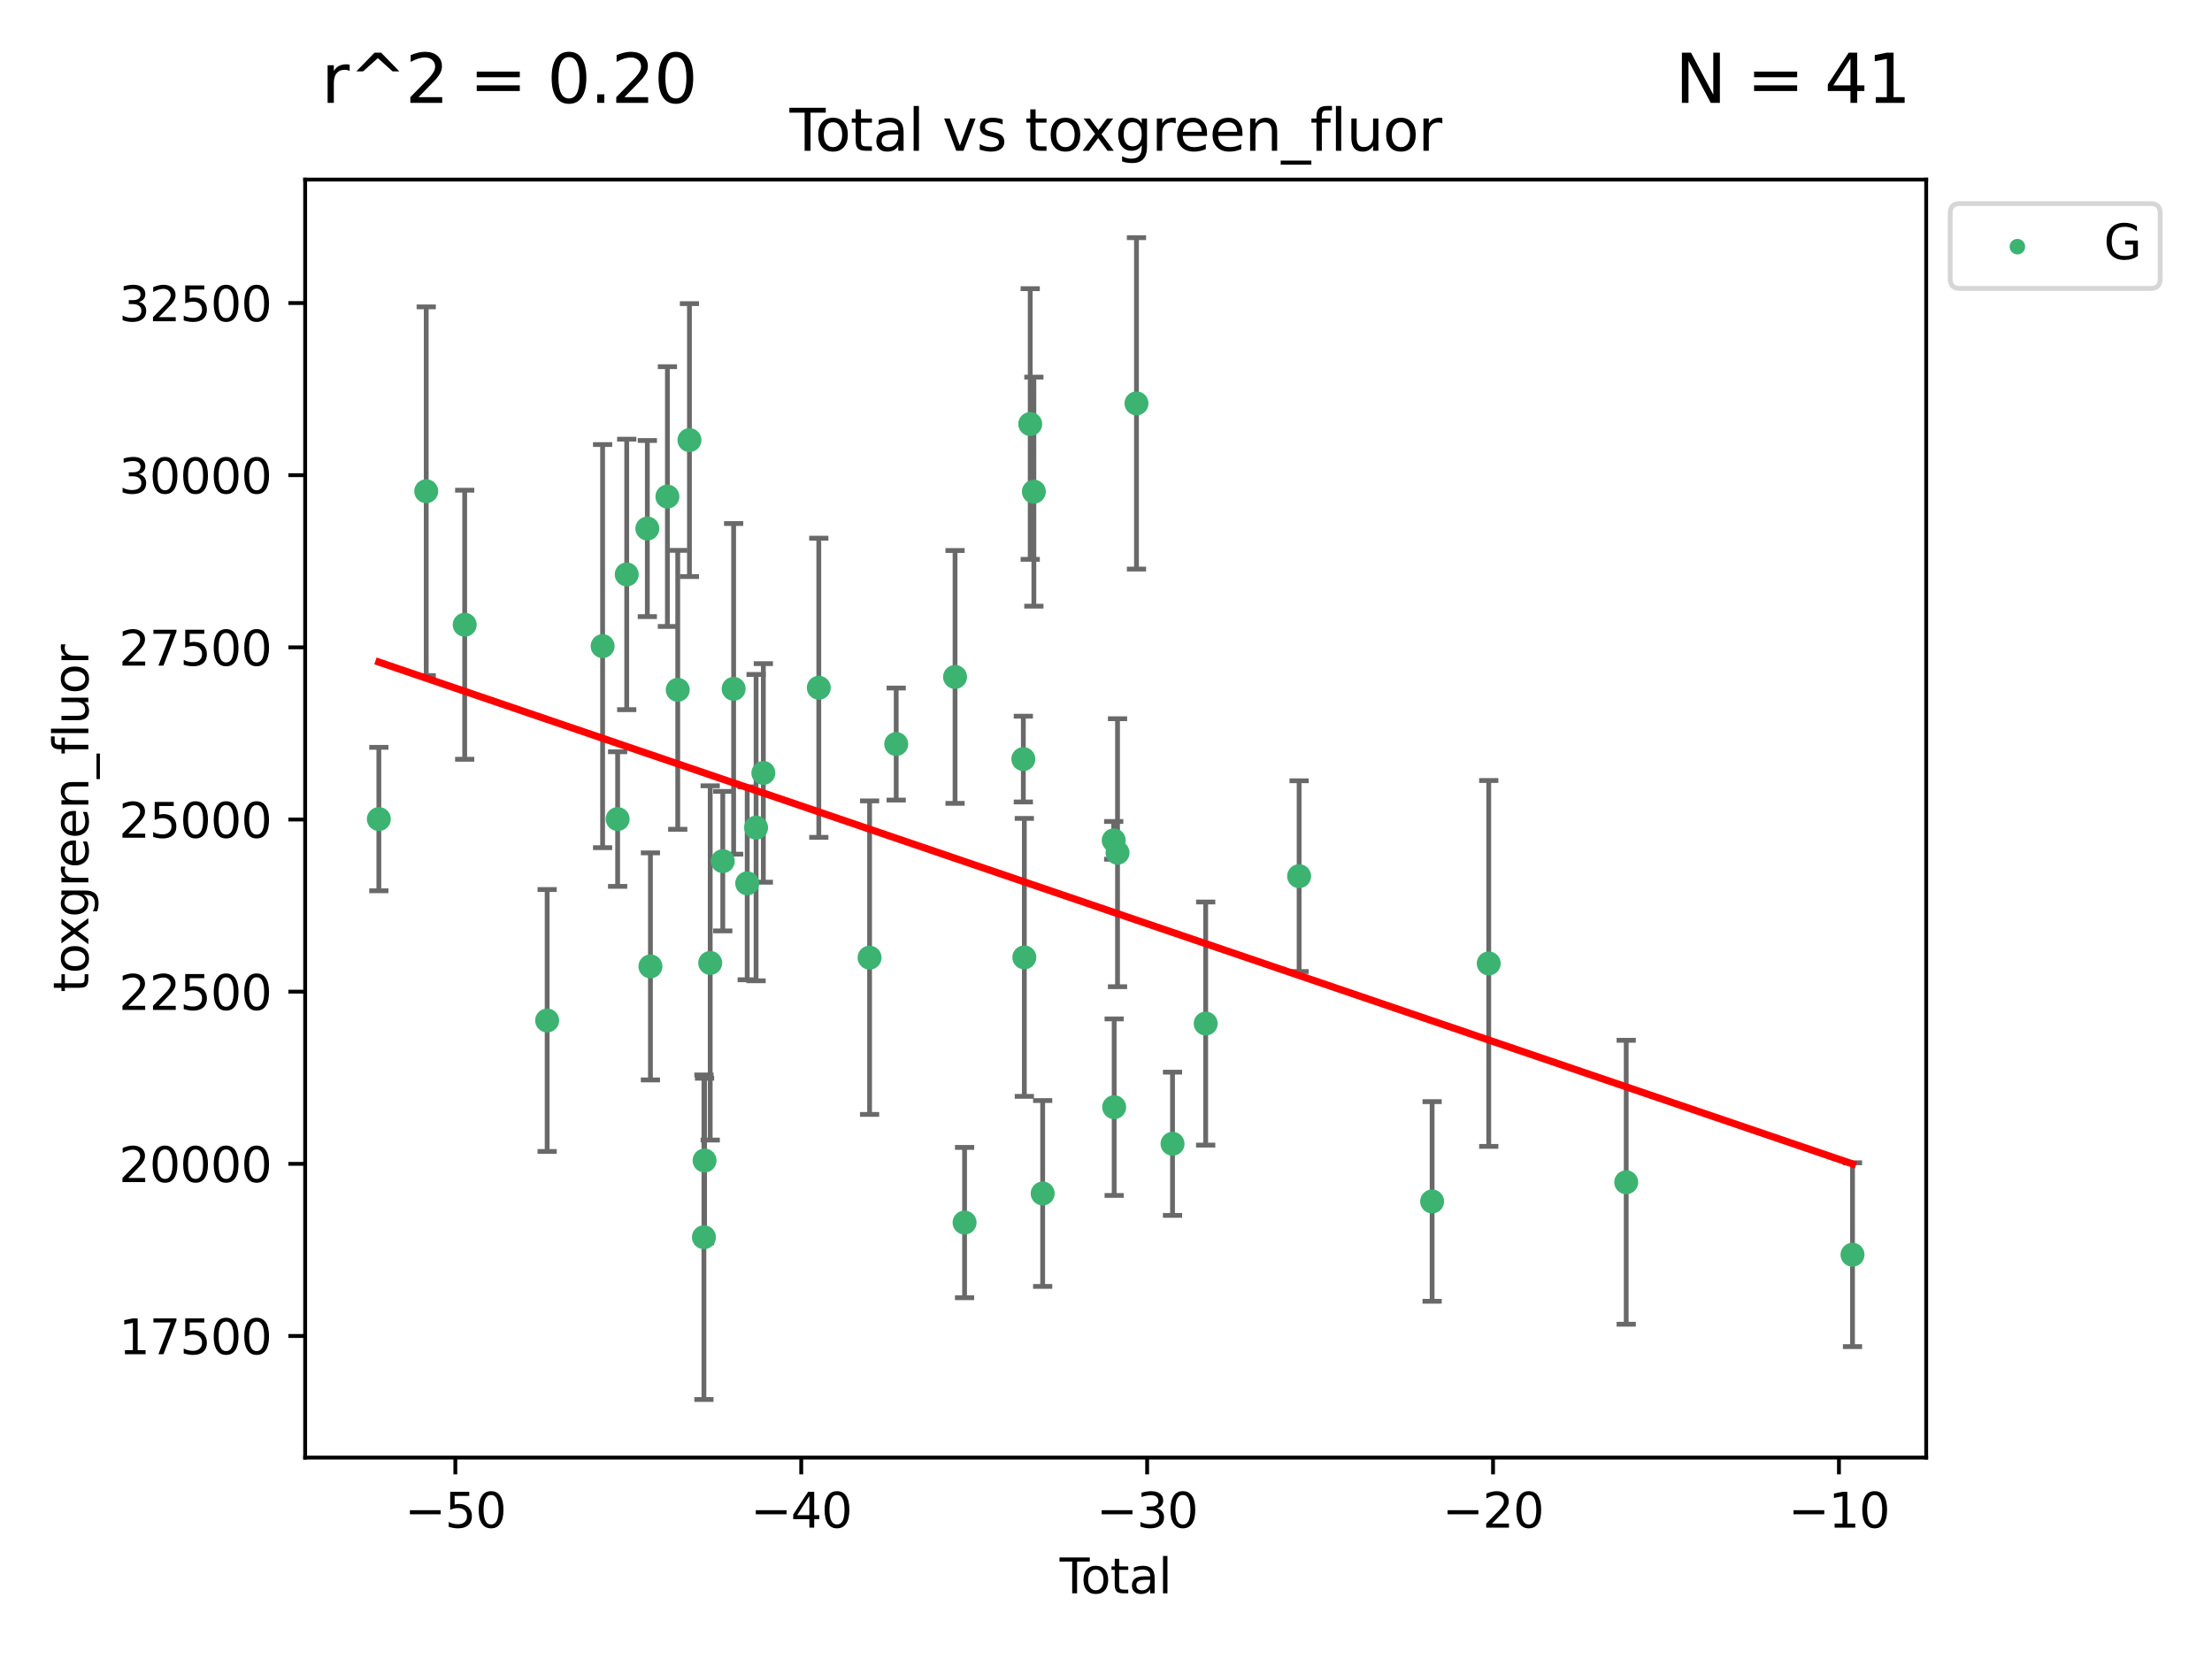 <?xml version="1.0" encoding="utf-8" standalone="no"?>
<!DOCTYPE svg PUBLIC "-//W3C//DTD SVG 1.1//EN"
  "http://www.w3.org/Graphics/SVG/1.1/DTD/svg11.dtd">
<svg xmlns:xlink="http://www.w3.org/1999/xlink" width="460.8pt" height="345.6pt" viewBox="0 0 460.8 345.6" xmlns="http://www.w3.org/2000/svg" version="1.1">
 <defs>
  <style type="text/css">*{stroke-linejoin: round; stroke-linecap: butt}</style>
 </defs>
 <g id="figure_1">
  <g id="patch_1">
   <path d="M 0 345.6 
L 460.8 345.6 
L 460.8 0 
L 0 0 
z
" style="fill: #ffffff"/>
  </g>
  <g id="axes_1">
   <g id="patch_2">
    <path d="M 63.571 303.64 
L 401.26 303.64 
L 401.26 37.411 
L 63.571 37.411 
z
" style="fill: #ffffff"/>
   </g>
   <g id="PathCollection_1">
    <defs>
     <path id="me4619c3453" d="M 0 1.118 
C 0.297 1.118 0.581 1 0.791 0.791 
C 1 0.581 1.118 0.297 1.118 0 
C 1.118 -0.297 1 -0.581 0.791 -0.791 
C 0.581 -1 0.297 -1.118 0 -1.118 
C -0.297 -1.118 -0.581 -1 -0.791 -0.791 
C -1 -0.581 -1.118 -0.297 -1.118 0 
C -1.118 0.297 -1 0.581 -0.791 0.791 
C -0.581 1 -0.297 1.118 0 1.118 
z
" style="stroke: #3cb371"/>
    </defs>
    <g clip-path="url(#pffa09bfe02)">
     <use xlink:href="#me4619c3453" x="78.921" y="170.626" style="fill: #3cb371; stroke: #3cb371"/>
     <use xlink:href="#me4619c3453" x="88.792" y="102.334" style="fill: #3cb371; stroke: #3cb371"/>
     <use xlink:href="#me4619c3453" x="96.805" y="130.144" style="fill: #3cb371; stroke: #3cb371"/>
     <use xlink:href="#me4619c3453" x="113.98" y="212.584" style="fill: #3cb371; stroke: #3cb371"/>
     <use xlink:href="#me4619c3453" x="125.533" y="134.598" style="fill: #3cb371; stroke: #3cb371"/>
     <use xlink:href="#me4619c3453" x="128.664" y="170.625" style="fill: #3cb371; stroke: #3cb371"/>
     <use xlink:href="#me4619c3453" x="130.556" y="119.662" style="fill: #3cb371; stroke: #3cb371"/>
     <use xlink:href="#me4619c3453" x="134.852" y="110.105" style="fill: #3cb371; stroke: #3cb371"/>
     <use xlink:href="#me4619c3453" x="135.497" y="201.315" style="fill: #3cb371; stroke: #3cb371"/>
     <use xlink:href="#me4619c3453" x="139.033" y="103.447" style="fill: #3cb371; stroke: #3cb371"/>
     <use xlink:href="#me4619c3453" x="141.185" y="143.705" style="fill: #3cb371; stroke: #3cb371"/>
     <use xlink:href="#me4619c3453" x="143.623" y="91.682" style="fill: #3cb371; stroke: #3cb371"/>
     <use xlink:href="#me4619c3453" x="146.642" y="257.735" style="fill: #3cb371; stroke: #3cb371"/>
     <use xlink:href="#me4619c3453" x="146.775" y="241.757" style="fill: #3cb371; stroke: #3cb371"/>
     <use xlink:href="#me4619c3453" x="147.95" y="200.596" style="fill: #3cb371; stroke: #3cb371"/>
     <use xlink:href="#me4619c3453" x="150.568" y="179.392" style="fill: #3cb371; stroke: #3cb371"/>
     <use xlink:href="#me4619c3453" x="152.831" y="143.497" style="fill: #3cb371; stroke: #3cb371"/>
     <use xlink:href="#me4619c3453" x="155.655" y="184.014" style="fill: #3cb371; stroke: #3cb371"/>
     <use xlink:href="#me4619c3453" x="157.504" y="172.409" style="fill: #3cb371; stroke: #3cb371"/>
     <use xlink:href="#me4619c3453" x="159.019" y="161.014" style="fill: #3cb371; stroke: #3cb371"/>
     <use xlink:href="#me4619c3453" x="170.572" y="143.273" style="fill: #3cb371; stroke: #3cb371"/>
     <use xlink:href="#me4619c3453" x="181.15" y="199.496" style="fill: #3cb371; stroke: #3cb371"/>
     <use xlink:href="#me4619c3453" x="186.695" y="154.999" style="fill: #3cb371; stroke: #3cb371"/>
     <use xlink:href="#me4619c3453" x="198.955" y="141.021" style="fill: #3cb371; stroke: #3cb371"/>
     <use xlink:href="#me4619c3453" x="200.939" y="254.685" style="fill: #3cb371; stroke: #3cb371"/>
     <use xlink:href="#me4619c3453" x="213.179" y="158.13" style="fill: #3cb371; stroke: #3cb371"/>
     <use xlink:href="#me4619c3453" x="213.387" y="199.44" style="fill: #3cb371; stroke: #3cb371"/>
     <use xlink:href="#me4619c3453" x="214.613" y="88.332" style="fill: #3cb371; stroke: #3cb371"/>
     <use xlink:href="#me4619c3453" x="215.374" y="102.423" style="fill: #3cb371; stroke: #3cb371"/>
     <use xlink:href="#me4619c3453" x="217.208" y="248.624" style="fill: #3cb371; stroke: #3cb371"/>
     <use xlink:href="#me4619c3453" x="232.007" y="175.061" style="fill: #3cb371; stroke: #3cb371"/>
     <use xlink:href="#me4619c3453" x="232.104" y="230.646" style="fill: #3cb371; stroke: #3cb371"/>
     <use xlink:href="#me4619c3453" x="232.802" y="177.637" style="fill: #3cb371; stroke: #3cb371"/>
     <use xlink:href="#me4619c3453" x="236.748" y="84.029" style="fill: #3cb371; stroke: #3cb371"/>
     <use xlink:href="#me4619c3453" x="244.258" y="238.268" style="fill: #3cb371; stroke: #3cb371"/>
     <use xlink:href="#me4619c3453" x="251.167" y="213.226" style="fill: #3cb371; stroke: #3cb371"/>
     <use xlink:href="#me4619c3453" x="270.63" y="182.521" style="fill: #3cb371; stroke: #3cb371"/>
     <use xlink:href="#me4619c3453" x="298.336" y="250.285" style="fill: #3cb371; stroke: #3cb371"/>
     <use xlink:href="#me4619c3453" x="310.132" y="200.704" style="fill: #3cb371; stroke: #3cb371"/>
     <use xlink:href="#me4619c3453" x="338.77" y="246.283" style="fill: #3cb371; stroke: #3cb371"/>
     <use xlink:href="#me4619c3453" x="385.911" y="261.378" style="fill: #3cb371; stroke: #3cb371"/>
    </g>
   </g>
   <g id="matplotlib.axis_1">
    <g id="xtick_1">
     <g id="line2d_1">
      <defs>
       <path id="m25f1fec25d" d="M 0 0 
L 0 3.5 
" style="stroke: #000000; stroke-width: 0.8"/>
      </defs>
      <g>
       <use xlink:href="#m25f1fec25d" x="94.856" y="303.64" style="stroke: #000000; stroke-width: 0.8"/>
      </g>
     </g>
     <g id="text_1">
      <!-- −50 -->
      <g transform="translate(84.304 318.238)scale(0.1 -0.1)">
       <defs>
        <path id="DejaVuSans-2212" d="M 678 2272 
L 4684 2272 
L 4684 1741 
L 678 1741 
L 678 2272 
z
" transform="scale(0.016)"/>
        <path id="DejaVuSans-35" d="M 691 4666 
L 3169 4666 
L 3169 4134 
L 1269 4134 
L 1269 2991 
Q 1406 3038 1543 3061 
Q 1681 3084 1819 3084 
Q 2600 3084 3056 2656 
Q 3513 2228 3513 1497 
Q 3513 744 3044 326 
Q 2575 -91 1722 -91 
Q 1428 -91 1123 -41 
Q 819 9 494 109 
L 494 744 
Q 775 591 1075 516 
Q 1375 441 1709 441 
Q 2250 441 2565 725 
Q 2881 1009 2881 1497 
Q 2881 1984 2565 2268 
Q 2250 2553 1709 2553 
Q 1456 2553 1204 2497 
Q 953 2441 691 2322 
L 691 4666 
z
" transform="scale(0.016)"/>
        <path id="DejaVuSans-30" d="M 2034 4250 
Q 1547 4250 1301 3770 
Q 1056 3291 1056 2328 
Q 1056 1369 1301 889 
Q 1547 409 2034 409 
Q 2525 409 2770 889 
Q 3016 1369 3016 2328 
Q 3016 3291 2770 3770 
Q 2525 4250 2034 4250 
z
M 2034 4750 
Q 2819 4750 3233 4129 
Q 3647 3509 3647 2328 
Q 3647 1150 3233 529 
Q 2819 -91 2034 -91 
Q 1250 -91 836 529 
Q 422 1150 422 2328 
Q 422 3509 836 4129 
Q 1250 4750 2034 4750 
z
" transform="scale(0.016)"/>
       </defs>
       <use xlink:href="#DejaVuSans-2212"/>
       <use xlink:href="#DejaVuSans-35" x="83.789"/>
       <use xlink:href="#DejaVuSans-30" x="147.412"/>
      </g>
     </g>
    </g>
    <g id="xtick_2">
     <g id="line2d_2">
      <g>
       <use xlink:href="#m25f1fec25d" x="166.914" y="303.64" style="stroke: #000000; stroke-width: 0.8"/>
      </g>
     </g>
     <g id="text_2">
      <!-- −40 -->
      <g transform="translate(156.361 318.238)scale(0.1 -0.1)">
       <defs>
        <path id="DejaVuSans-34" d="M 2419 4116 
L 825 1625 
L 2419 1625 
L 2419 4116 
z
M 2253 4666 
L 3047 4666 
L 3047 1625 
L 3713 1625 
L 3713 1100 
L 3047 1100 
L 3047 0 
L 2419 0 
L 2419 1100 
L 313 1100 
L 313 1709 
L 2253 4666 
z
" transform="scale(0.016)"/>
       </defs>
       <use xlink:href="#DejaVuSans-2212"/>
       <use xlink:href="#DejaVuSans-34" x="83.789"/>
       <use xlink:href="#DejaVuSans-30" x="147.412"/>
      </g>
     </g>
    </g>
    <g id="xtick_3">
     <g id="line2d_3">
      <g>
       <use xlink:href="#m25f1fec25d" x="238.971" y="303.64" style="stroke: #000000; stroke-width: 0.8"/>
      </g>
     </g>
     <g id="text_3">
      <!-- −30 -->
      <g transform="translate(228.419 318.238)scale(0.1 -0.1)">
       <defs>
        <path id="DejaVuSans-33" d="M 2597 2516 
Q 3050 2419 3304 2112 
Q 3559 1806 3559 1356 
Q 3559 666 3084 287 
Q 2609 -91 1734 -91 
Q 1441 -91 1130 -33 
Q 819 25 488 141 
L 488 750 
Q 750 597 1062 519 
Q 1375 441 1716 441 
Q 2309 441 2620 675 
Q 2931 909 2931 1356 
Q 2931 1769 2642 2001 
Q 2353 2234 1838 2234 
L 1294 2234 
L 1294 2753 
L 1863 2753 
Q 2328 2753 2575 2939 
Q 2822 3125 2822 3475 
Q 2822 3834 2567 4026 
Q 2313 4219 1838 4219 
Q 1578 4219 1281 4162 
Q 984 4106 628 3988 
L 628 4550 
Q 988 4650 1302 4700 
Q 1616 4750 1894 4750 
Q 2613 4750 3031 4423 
Q 3450 4097 3450 3541 
Q 3450 3153 3228 2886 
Q 3006 2619 2597 2516 
z
" transform="scale(0.016)"/>
       </defs>
       <use xlink:href="#DejaVuSans-2212"/>
       <use xlink:href="#DejaVuSans-33" x="83.789"/>
       <use xlink:href="#DejaVuSans-30" x="147.412"/>
      </g>
     </g>
    </g>
    <g id="xtick_4">
     <g id="line2d_4">
      <g>
       <use xlink:href="#m25f1fec25d" x="311.029" y="303.64" style="stroke: #000000; stroke-width: 0.8"/>
      </g>
     </g>
     <g id="text_4">
      <!-- −20 -->
      <g transform="translate(300.476 318.238)scale(0.1 -0.1)">
       <defs>
        <path id="DejaVuSans-32" d="M 1228 531 
L 3431 531 
L 3431 0 
L 469 0 
L 469 531 
Q 828 903 1448 1529 
Q 2069 2156 2228 2338 
Q 2531 2678 2651 2914 
Q 2772 3150 2772 3378 
Q 2772 3750 2511 3984 
Q 2250 4219 1831 4219 
Q 1534 4219 1204 4116 
Q 875 4013 500 3803 
L 500 4441 
Q 881 4594 1212 4672 
Q 1544 4750 1819 4750 
Q 2544 4750 2975 4387 
Q 3406 4025 3406 3419 
Q 3406 3131 3298 2873 
Q 3191 2616 2906 2266 
Q 2828 2175 2409 1742 
Q 1991 1309 1228 531 
z
" transform="scale(0.016)"/>
       </defs>
       <use xlink:href="#DejaVuSans-2212"/>
       <use xlink:href="#DejaVuSans-32" x="83.789"/>
       <use xlink:href="#DejaVuSans-30" x="147.412"/>
      </g>
     </g>
    </g>
    <g id="xtick_5">
     <g id="line2d_5">
      <g>
       <use xlink:href="#m25f1fec25d" x="383.086" y="303.64" style="stroke: #000000; stroke-width: 0.8"/>
      </g>
     </g>
     <g id="text_5">
      <!-- −10 -->
      <g transform="translate(372.534 318.238)scale(0.1 -0.1)">
       <defs>
        <path id="DejaVuSans-31" d="M 794 531 
L 1825 531 
L 1825 4091 
L 703 3866 
L 703 4441 
L 1819 4666 
L 2450 4666 
L 2450 531 
L 3481 531 
L 3481 0 
L 794 0 
L 794 531 
z
" transform="scale(0.016)"/>
       </defs>
       <use xlink:href="#DejaVuSans-2212"/>
       <use xlink:href="#DejaVuSans-31" x="83.789"/>
       <use xlink:href="#DejaVuSans-30" x="147.412"/>
      </g>
     </g>
    </g>
    <g id="text_6">
     <!-- Total -->
     <g transform="translate(220.739 331.917)scale(0.1 -0.1)">
      <defs>
       <path id="DejaVuSans-54" d="M -19 4666 
L 3928 4666 
L 3928 4134 
L 2272 4134 
L 2272 0 
L 1638 0 
L 1638 4134 
L -19 4134 
L -19 4666 
z
" transform="scale(0.016)"/>
       <path id="DejaVuSans-6f" d="M 1959 3097 
Q 1497 3097 1228 2736 
Q 959 2375 959 1747 
Q 959 1119 1226 758 
Q 1494 397 1959 397 
Q 2419 397 2687 759 
Q 2956 1122 2956 1747 
Q 2956 2369 2687 2733 
Q 2419 3097 1959 3097 
z
M 1959 3584 
Q 2709 3584 3137 3096 
Q 3566 2609 3566 1747 
Q 3566 888 3137 398 
Q 2709 -91 1959 -91 
Q 1206 -91 779 398 
Q 353 888 353 1747 
Q 353 2609 779 3096 
Q 1206 3584 1959 3584 
z
" transform="scale(0.016)"/>
       <path id="DejaVuSans-74" d="M 1172 4494 
L 1172 3500 
L 2356 3500 
L 2356 3053 
L 1172 3053 
L 1172 1153 
Q 1172 725 1289 603 
Q 1406 481 1766 481 
L 2356 481 
L 2356 0 
L 1766 0 
Q 1100 0 847 248 
Q 594 497 594 1153 
L 594 3053 
L 172 3053 
L 172 3500 
L 594 3500 
L 594 4494 
L 1172 4494 
z
" transform="scale(0.016)"/>
       <path id="DejaVuSans-61" d="M 2194 1759 
Q 1497 1759 1228 1600 
Q 959 1441 959 1056 
Q 959 750 1161 570 
Q 1363 391 1709 391 
Q 2188 391 2477 730 
Q 2766 1069 2766 1631 
L 2766 1759 
L 2194 1759 
z
M 3341 1997 
L 3341 0 
L 2766 0 
L 2766 531 
Q 2569 213 2275 61 
Q 1981 -91 1556 -91 
Q 1019 -91 701 211 
Q 384 513 384 1019 
Q 384 1609 779 1909 
Q 1175 2209 1959 2209 
L 2766 2209 
L 2766 2266 
Q 2766 2663 2505 2880 
Q 2244 3097 1772 3097 
Q 1472 3097 1187 3025 
Q 903 2953 641 2809 
L 641 3341 
Q 956 3463 1253 3523 
Q 1550 3584 1831 3584 
Q 2591 3584 2966 3190 
Q 3341 2797 3341 1997 
z
" transform="scale(0.016)"/>
       <path id="DejaVuSans-6c" d="M 603 4863 
L 1178 4863 
L 1178 0 
L 603 0 
L 603 4863 
z
" transform="scale(0.016)"/>
      </defs>
      <use xlink:href="#DejaVuSans-54"/>
      <use xlink:href="#DejaVuSans-6f" x="44.084"/>
      <use xlink:href="#DejaVuSans-74" x="105.266"/>
      <use xlink:href="#DejaVuSans-61" x="144.475"/>
      <use xlink:href="#DejaVuSans-6c" x="205.754"/>
     </g>
    </g>
   </g>
   <g id="matplotlib.axis_2">
    <g id="ytick_1">
     <g id="line2d_6">
      <defs>
       <path id="mc87344932f" d="M 0 0 
L -3.5 0 
" style="stroke: #000000; stroke-width: 0.8"/>
      </defs>
      <g>
       <use xlink:href="#mc87344932f" x="63.571" y="278.311" style="stroke: #000000; stroke-width: 0.8"/>
      </g>
     </g>
     <g id="text_7">
      <!-- 17500 -->
      <g transform="translate(24.759 282.11)scale(0.1 -0.1)">
       <defs>
        <path id="DejaVuSans-37" d="M 525 4666 
L 3525 4666 
L 3525 4397 
L 1831 0 
L 1172 0 
L 2766 4134 
L 525 4134 
L 525 4666 
z
" transform="scale(0.016)"/>
       </defs>
       <use xlink:href="#DejaVuSans-31"/>
       <use xlink:href="#DejaVuSans-37" x="63.623"/>
       <use xlink:href="#DejaVuSans-35" x="127.246"/>
       <use xlink:href="#DejaVuSans-30" x="190.869"/>
       <use xlink:href="#DejaVuSans-30" x="254.492"/>
      </g>
     </g>
    </g>
    <g id="ytick_2">
     <g id="line2d_7">
      <g>
       <use xlink:href="#mc87344932f" x="63.571" y="242.447" style="stroke: #000000; stroke-width: 0.8"/>
      </g>
     </g>
     <g id="text_8">
      <!-- 20000 -->
      <g transform="translate(24.759 246.246)scale(0.1 -0.1)">
       <use xlink:href="#DejaVuSans-32"/>
       <use xlink:href="#DejaVuSans-30" x="63.623"/>
       <use xlink:href="#DejaVuSans-30" x="127.246"/>
       <use xlink:href="#DejaVuSans-30" x="190.869"/>
       <use xlink:href="#DejaVuSans-30" x="254.492"/>
      </g>
     </g>
    </g>
    <g id="ytick_3">
     <g id="line2d_8">
      <g>
       <use xlink:href="#mc87344932f" x="63.571" y="206.583" style="stroke: #000000; stroke-width: 0.8"/>
      </g>
     </g>
     <g id="text_9">
      <!-- 22500 -->
      <g transform="translate(24.759 210.382)scale(0.1 -0.1)">
       <use xlink:href="#DejaVuSans-32"/>
       <use xlink:href="#DejaVuSans-32" x="63.623"/>
       <use xlink:href="#DejaVuSans-35" x="127.246"/>
       <use xlink:href="#DejaVuSans-30" x="190.869"/>
       <use xlink:href="#DejaVuSans-30" x="254.492"/>
      </g>
     </g>
    </g>
    <g id="ytick_4">
     <g id="line2d_9">
      <g>
       <use xlink:href="#mc87344932f" x="63.571" y="170.719" style="stroke: #000000; stroke-width: 0.8"/>
      </g>
     </g>
     <g id="text_10">
      <!-- 25000 -->
      <g transform="translate(24.759 174.518)scale(0.1 -0.1)">
       <use xlink:href="#DejaVuSans-32"/>
       <use xlink:href="#DejaVuSans-35" x="63.623"/>
       <use xlink:href="#DejaVuSans-30" x="127.246"/>
       <use xlink:href="#DejaVuSans-30" x="190.869"/>
       <use xlink:href="#DejaVuSans-30" x="254.492"/>
      </g>
     </g>
    </g>
    <g id="ytick_5">
     <g id="line2d_10">
      <g>
       <use xlink:href="#mc87344932f" x="63.571" y="134.854" style="stroke: #000000; stroke-width: 0.8"/>
      </g>
     </g>
     <g id="text_11">
      <!-- 27500 -->
      <g transform="translate(24.759 138.654)scale(0.1 -0.1)">
       <use xlink:href="#DejaVuSans-32"/>
       <use xlink:href="#DejaVuSans-37" x="63.623"/>
       <use xlink:href="#DejaVuSans-35" x="127.246"/>
       <use xlink:href="#DejaVuSans-30" x="190.869"/>
       <use xlink:href="#DejaVuSans-30" x="254.492"/>
      </g>
     </g>
    </g>
    <g id="ytick_6">
     <g id="line2d_11">
      <g>
       <use xlink:href="#mc87344932f" x="63.571" y="98.99" style="stroke: #000000; stroke-width: 0.8"/>
      </g>
     </g>
     <g id="text_12">
      <!-- 30000 -->
      <g transform="translate(24.759 102.789)scale(0.1 -0.1)">
       <use xlink:href="#DejaVuSans-33"/>
       <use xlink:href="#DejaVuSans-30" x="63.623"/>
       <use xlink:href="#DejaVuSans-30" x="127.246"/>
       <use xlink:href="#DejaVuSans-30" x="190.869"/>
       <use xlink:href="#DejaVuSans-30" x="254.492"/>
      </g>
     </g>
    </g>
    <g id="ytick_7">
     <g id="line2d_12">
      <g>
       <use xlink:href="#mc87344932f" x="63.571" y="63.126" style="stroke: #000000; stroke-width: 0.8"/>
      </g>
     </g>
     <g id="text_13">
      <!-- 32500 -->
      <g transform="translate(24.759 66.925)scale(0.1 -0.1)">
       <use xlink:href="#DejaVuSans-33"/>
       <use xlink:href="#DejaVuSans-32" x="63.623"/>
       <use xlink:href="#DejaVuSans-35" x="127.246"/>
       <use xlink:href="#DejaVuSans-30" x="190.869"/>
       <use xlink:href="#DejaVuSans-30" x="254.492"/>
      </g>
     </g>
    </g>
    <g id="text_14">
     <!-- toxgreen_fluor -->
     <g transform="translate(18.401 206.72)rotate(-90)scale(0.1 -0.1)">
      <defs>
       <path id="DejaVuSans-78" d="M 3513 3500 
L 2247 1797 
L 3578 0 
L 2900 0 
L 1881 1375 
L 863 0 
L 184 0 
L 1544 1831 
L 300 3500 
L 978 3500 
L 1906 2253 
L 2834 3500 
L 3513 3500 
z
" transform="scale(0.016)"/>
       <path id="DejaVuSans-67" d="M 2906 1791 
Q 2906 2416 2648 2759 
Q 2391 3103 1925 3103 
Q 1463 3103 1205 2759 
Q 947 2416 947 1791 
Q 947 1169 1205 825 
Q 1463 481 1925 481 
Q 2391 481 2648 825 
Q 2906 1169 2906 1791 
z
M 3481 434 
Q 3481 -459 3084 -895 
Q 2688 -1331 1869 -1331 
Q 1566 -1331 1297 -1286 
Q 1028 -1241 775 -1147 
L 775 -588 
Q 1028 -725 1275 -790 
Q 1522 -856 1778 -856 
Q 2344 -856 2625 -561 
Q 2906 -266 2906 331 
L 2906 616 
Q 2728 306 2450 153 
Q 2172 0 1784 0 
Q 1141 0 747 490 
Q 353 981 353 1791 
Q 353 2603 747 3093 
Q 1141 3584 1784 3584 
Q 2172 3584 2450 3431 
Q 2728 3278 2906 2969 
L 2906 3500 
L 3481 3500 
L 3481 434 
z
" transform="scale(0.016)"/>
       <path id="DejaVuSans-72" d="M 2631 2963 
Q 2534 3019 2420 3045 
Q 2306 3072 2169 3072 
Q 1681 3072 1420 2755 
Q 1159 2438 1159 1844 
L 1159 0 
L 581 0 
L 581 3500 
L 1159 3500 
L 1159 2956 
Q 1341 3275 1631 3429 
Q 1922 3584 2338 3584 
Q 2397 3584 2469 3576 
Q 2541 3569 2628 3553 
L 2631 2963 
z
" transform="scale(0.016)"/>
       <path id="DejaVuSans-65" d="M 3597 1894 
L 3597 1613 
L 953 1613 
Q 991 1019 1311 708 
Q 1631 397 2203 397 
Q 2534 397 2845 478 
Q 3156 559 3463 722 
L 3463 178 
Q 3153 47 2828 -22 
Q 2503 -91 2169 -91 
Q 1331 -91 842 396 
Q 353 884 353 1716 
Q 353 2575 817 3079 
Q 1281 3584 2069 3584 
Q 2775 3584 3186 3129 
Q 3597 2675 3597 1894 
z
M 3022 2063 
Q 3016 2534 2758 2815 
Q 2500 3097 2075 3097 
Q 1594 3097 1305 2825 
Q 1016 2553 972 2059 
L 3022 2063 
z
" transform="scale(0.016)"/>
       <path id="DejaVuSans-6e" d="M 3513 2113 
L 3513 0 
L 2938 0 
L 2938 2094 
Q 2938 2591 2744 2837 
Q 2550 3084 2163 3084 
Q 1697 3084 1428 2787 
Q 1159 2491 1159 1978 
L 1159 0 
L 581 0 
L 581 3500 
L 1159 3500 
L 1159 2956 
Q 1366 3272 1645 3428 
Q 1925 3584 2291 3584 
Q 2894 3584 3203 3211 
Q 3513 2838 3513 2113 
z
" transform="scale(0.016)"/>
       <path id="DejaVuSans-5f" d="M 3263 -1063 
L 3263 -1509 
L -63 -1509 
L -63 -1063 
L 3263 -1063 
z
" transform="scale(0.016)"/>
       <path id="DejaVuSans-66" d="M 2375 4863 
L 2375 4384 
L 1825 4384 
Q 1516 4384 1395 4259 
Q 1275 4134 1275 3809 
L 1275 3500 
L 2222 3500 
L 2222 3053 
L 1275 3053 
L 1275 0 
L 697 0 
L 697 3053 
L 147 3053 
L 147 3500 
L 697 3500 
L 697 3744 
Q 697 4328 969 4595 
Q 1241 4863 1831 4863 
L 2375 4863 
z
" transform="scale(0.016)"/>
       <path id="DejaVuSans-75" d="M 544 1381 
L 544 3500 
L 1119 3500 
L 1119 1403 
Q 1119 906 1312 657 
Q 1506 409 1894 409 
Q 2359 409 2629 706 
Q 2900 1003 2900 1516 
L 2900 3500 
L 3475 3500 
L 3475 0 
L 2900 0 
L 2900 538 
Q 2691 219 2414 64 
Q 2138 -91 1772 -91 
Q 1169 -91 856 284 
Q 544 659 544 1381 
z
M 1991 3584 
L 1991 3584 
z
" transform="scale(0.016)"/>
      </defs>
      <use xlink:href="#DejaVuSans-74"/>
      <use xlink:href="#DejaVuSans-6f" x="39.209"/>
      <use xlink:href="#DejaVuSans-78" x="97.266"/>
      <use xlink:href="#DejaVuSans-67" x="156.445"/>
      <use xlink:href="#DejaVuSans-72" x="219.922"/>
      <use xlink:href="#DejaVuSans-65" x="258.785"/>
      <use xlink:href="#DejaVuSans-65" x="320.309"/>
      <use xlink:href="#DejaVuSans-6e" x="381.832"/>
      <use xlink:href="#DejaVuSans-5f" x="445.211"/>
      <use xlink:href="#DejaVuSans-66" x="495.211"/>
      <use xlink:href="#DejaVuSans-6c" x="530.416"/>
      <use xlink:href="#DejaVuSans-75" x="558.199"/>
      <use xlink:href="#DejaVuSans-6f" x="621.578"/>
      <use xlink:href="#DejaVuSans-72" x="682.76"/>
     </g>
    </g>
   </g>
   <g id="LineCollection_1">
    <path d="M 78.921 185.566 
L 78.921 155.685 
" clip-path="url(#pffa09bfe02)" style="fill: none; stroke: #696969"/>
    <path d="M 88.792 140.738 
L 88.792 63.931 
" clip-path="url(#pffa09bfe02)" style="fill: none; stroke: #696969"/>
    <path d="M 96.805 158.171 
L 96.805 102.117 
" clip-path="url(#pffa09bfe02)" style="fill: none; stroke: #696969"/>
    <path d="M 113.98 239.865 
L 113.98 185.303 
" clip-path="url(#pffa09bfe02)" style="fill: none; stroke: #696969"/>
    <path d="M 125.533 176.587 
L 125.533 92.609 
" clip-path="url(#pffa09bfe02)" style="fill: none; stroke: #696969"/>
    <path d="M 128.664 184.644 
L 128.664 156.605 
" clip-path="url(#pffa09bfe02)" style="fill: none; stroke: #696969"/>
    <path d="M 130.556 147.837 
L 130.556 91.488 
" clip-path="url(#pffa09bfe02)" style="fill: none; stroke: #696969"/>
    <path d="M 134.852 128.45 
L 134.852 91.76 
" clip-path="url(#pffa09bfe02)" style="fill: none; stroke: #696969"/>
    <path d="M 135.497 224.969 
L 135.497 177.662 
" clip-path="url(#pffa09bfe02)" style="fill: none; stroke: #696969"/>
    <path d="M 139.033 130.503 
L 139.033 76.391 
" clip-path="url(#pffa09bfe02)" style="fill: none; stroke: #696969"/>
    <path d="M 141.185 172.758 
L 141.185 114.652 
" clip-path="url(#pffa09bfe02)" style="fill: none; stroke: #696969"/>
    <path d="M 143.623 120.11 
L 143.623 63.253 
" clip-path="url(#pffa09bfe02)" style="fill: none; stroke: #696969"/>
    <path d="M 146.642 291.539 
L 146.642 223.931 
" clip-path="url(#pffa09bfe02)" style="fill: none; stroke: #696969"/>
    <path d="M 146.775 258.896 
L 146.775 224.617 
" clip-path="url(#pffa09bfe02)" style="fill: none; stroke: #696969"/>
    <path d="M 147.95 237.494 
L 147.95 163.698 
" clip-path="url(#pffa09bfe02)" style="fill: none; stroke: #696969"/>
    <path d="M 150.568 193.919 
L 150.568 164.864 
" clip-path="url(#pffa09bfe02)" style="fill: none; stroke: #696969"/>
    <path d="M 152.831 177.934 
L 152.831 109.06 
" clip-path="url(#pffa09bfe02)" style="fill: none; stroke: #696969"/>
    <path d="M 155.655 204.105 
L 155.655 163.924 
" clip-path="url(#pffa09bfe02)" style="fill: none; stroke: #696969"/>
    <path d="M 157.504 204.318 
L 157.504 140.5 
" clip-path="url(#pffa09bfe02)" style="fill: none; stroke: #696969"/>
    <path d="M 159.019 183.78 
L 159.019 138.248 
" clip-path="url(#pffa09bfe02)" style="fill: none; stroke: #696969"/>
    <path d="M 170.572 174.432 
L 170.572 112.115 
" clip-path="url(#pffa09bfe02)" style="fill: none; stroke: #696969"/>
    <path d="M 181.15 232.15 
L 181.15 166.842 
" clip-path="url(#pffa09bfe02)" style="fill: none; stroke: #696969"/>
    <path d="M 186.695 166.666 
L 186.695 143.332 
" clip-path="url(#pffa09bfe02)" style="fill: none; stroke: #696969"/>
    <path d="M 198.955 167.359 
L 198.955 114.683 
" clip-path="url(#pffa09bfe02)" style="fill: none; stroke: #696969"/>
    <path d="M 200.939 270.345 
L 200.939 239.025 
" clip-path="url(#pffa09bfe02)" style="fill: none; stroke: #696969"/>
    <path d="M 213.179 167.063 
L 213.179 149.198 
" clip-path="url(#pffa09bfe02)" style="fill: none; stroke: #696969"/>
    <path d="M 213.387 228.389 
L 213.387 170.491 
" clip-path="url(#pffa09bfe02)" style="fill: none; stroke: #696969"/>
    <path d="M 214.613 116.525 
L 214.613 60.139 
" clip-path="url(#pffa09bfe02)" style="fill: none; stroke: #696969"/>
    <path d="M 215.374 126.28 
L 215.374 78.565 
" clip-path="url(#pffa09bfe02)" style="fill: none; stroke: #696969"/>
    <path d="M 217.208 267.982 
L 217.208 229.267 
" clip-path="url(#pffa09bfe02)" style="fill: none; stroke: #696969"/>
    <path d="M 232.007 178.996 
L 232.007 171.126 
" clip-path="url(#pffa09bfe02)" style="fill: none; stroke: #696969"/>
    <path d="M 232.104 249.035 
L 232.104 212.257 
" clip-path="url(#pffa09bfe02)" style="fill: none; stroke: #696969"/>
    <path d="M 232.802 205.546 
L 232.802 149.727 
" clip-path="url(#pffa09bfe02)" style="fill: none; stroke: #696969"/>
    <path d="M 236.748 118.545 
L 236.748 49.513 
" clip-path="url(#pffa09bfe02)" style="fill: none; stroke: #696969"/>
    <path d="M 244.258 253.186 
L 244.258 223.349 
" clip-path="url(#pffa09bfe02)" style="fill: none; stroke: #696969"/>
    <path d="M 251.167 238.548 
L 251.167 187.903 
" clip-path="url(#pffa09bfe02)" style="fill: none; stroke: #696969"/>
    <path d="M 270.63 202.391 
L 270.63 162.65 
" clip-path="url(#pffa09bfe02)" style="fill: none; stroke: #696969"/>
    <path d="M 298.336 271.079 
L 298.336 229.491 
" clip-path="url(#pffa09bfe02)" style="fill: none; stroke: #696969"/>
    <path d="M 310.132 238.813 
L 310.132 162.594 
" clip-path="url(#pffa09bfe02)" style="fill: none; stroke: #696969"/>
    <path d="M 338.77 275.856 
L 338.77 216.711 
" clip-path="url(#pffa09bfe02)" style="fill: none; stroke: #696969"/>
    <path d="M 385.911 280.522 
L 385.911 242.234 
" clip-path="url(#pffa09bfe02)" style="fill: none; stroke: #696969"/>
   </g>
   <g id="line2d_13">
    <defs>
     <path id="mb866629761" d="M 2 0 
L -2 -0 
" style="stroke: #696969"/>
    </defs>
    <g clip-path="url(#pffa09bfe02)">
     <use xlink:href="#mb866629761" x="78.921" y="185.566" style="fill: #696969; stroke: #696969"/>
     <use xlink:href="#mb866629761" x="88.792" y="140.738" style="fill: #696969; stroke: #696969"/>
     <use xlink:href="#mb866629761" x="96.805" y="158.171" style="fill: #696969; stroke: #696969"/>
     <use xlink:href="#mb866629761" x="113.98" y="239.865" style="fill: #696969; stroke: #696969"/>
     <use xlink:href="#mb866629761" x="125.533" y="176.587" style="fill: #696969; stroke: #696969"/>
     <use xlink:href="#mb866629761" x="128.664" y="184.644" style="fill: #696969; stroke: #696969"/>
     <use xlink:href="#mb866629761" x="130.556" y="147.837" style="fill: #696969; stroke: #696969"/>
     <use xlink:href="#mb866629761" x="134.852" y="128.45" style="fill: #696969; stroke: #696969"/>
     <use xlink:href="#mb866629761" x="135.497" y="224.969" style="fill: #696969; stroke: #696969"/>
     <use xlink:href="#mb866629761" x="139.033" y="130.503" style="fill: #696969; stroke: #696969"/>
     <use xlink:href="#mb866629761" x="141.185" y="172.758" style="fill: #696969; stroke: #696969"/>
     <use xlink:href="#mb866629761" x="143.623" y="120.11" style="fill: #696969; stroke: #696969"/>
     <use xlink:href="#mb866629761" x="146.642" y="291.539" style="fill: #696969; stroke: #696969"/>
     <use xlink:href="#mb866629761" x="146.775" y="258.896" style="fill: #696969; stroke: #696969"/>
     <use xlink:href="#mb866629761" x="147.95" y="237.494" style="fill: #696969; stroke: #696969"/>
     <use xlink:href="#mb866629761" x="150.568" y="193.919" style="fill: #696969; stroke: #696969"/>
     <use xlink:href="#mb866629761" x="152.831" y="177.934" style="fill: #696969; stroke: #696969"/>
     <use xlink:href="#mb866629761" x="155.655" y="204.105" style="fill: #696969; stroke: #696969"/>
     <use xlink:href="#mb866629761" x="157.504" y="204.318" style="fill: #696969; stroke: #696969"/>
     <use xlink:href="#mb866629761" x="159.019" y="183.78" style="fill: #696969; stroke: #696969"/>
     <use xlink:href="#mb866629761" x="170.572" y="174.432" style="fill: #696969; stroke: #696969"/>
     <use xlink:href="#mb866629761" x="181.15" y="232.15" style="fill: #696969; stroke: #696969"/>
     <use xlink:href="#mb866629761" x="186.695" y="166.666" style="fill: #696969; stroke: #696969"/>
     <use xlink:href="#mb866629761" x="198.955" y="167.359" style="fill: #696969; stroke: #696969"/>
     <use xlink:href="#mb866629761" x="200.939" y="270.345" style="fill: #696969; stroke: #696969"/>
     <use xlink:href="#mb866629761" x="213.179" y="167.063" style="fill: #696969; stroke: #696969"/>
     <use xlink:href="#mb866629761" x="213.387" y="228.389" style="fill: #696969; stroke: #696969"/>
     <use xlink:href="#mb866629761" x="214.613" y="116.525" style="fill: #696969; stroke: #696969"/>
     <use xlink:href="#mb866629761" x="215.374" y="126.28" style="fill: #696969; stroke: #696969"/>
     <use xlink:href="#mb866629761" x="217.208" y="267.982" style="fill: #696969; stroke: #696969"/>
     <use xlink:href="#mb866629761" x="232.007" y="178.996" style="fill: #696969; stroke: #696969"/>
     <use xlink:href="#mb866629761" x="232.104" y="249.035" style="fill: #696969; stroke: #696969"/>
     <use xlink:href="#mb866629761" x="232.802" y="205.546" style="fill: #696969; stroke: #696969"/>
     <use xlink:href="#mb866629761" x="236.748" y="118.545" style="fill: #696969; stroke: #696969"/>
     <use xlink:href="#mb866629761" x="244.258" y="253.186" style="fill: #696969; stroke: #696969"/>
     <use xlink:href="#mb866629761" x="251.167" y="238.548" style="fill: #696969; stroke: #696969"/>
     <use xlink:href="#mb866629761" x="270.63" y="202.391" style="fill: #696969; stroke: #696969"/>
     <use xlink:href="#mb866629761" x="298.336" y="271.079" style="fill: #696969; stroke: #696969"/>
     <use xlink:href="#mb866629761" x="310.132" y="238.813" style="fill: #696969; stroke: #696969"/>
     <use xlink:href="#mb866629761" x="338.77" y="275.856" style="fill: #696969; stroke: #696969"/>
     <use xlink:href="#mb866629761" x="385.911" y="280.522" style="fill: #696969; stroke: #696969"/>
    </g>
   </g>
   <g id="line2d_14">
    <g clip-path="url(#pffa09bfe02)">
     <use xlink:href="#mb866629761" x="78.921" y="155.685" style="fill: #696969; stroke: #696969"/>
     <use xlink:href="#mb866629761" x="88.792" y="63.931" style="fill: #696969; stroke: #696969"/>
     <use xlink:href="#mb866629761" x="96.805" y="102.117" style="fill: #696969; stroke: #696969"/>
     <use xlink:href="#mb866629761" x="113.98" y="185.303" style="fill: #696969; stroke: #696969"/>
     <use xlink:href="#mb866629761" x="125.533" y="92.609" style="fill: #696969; stroke: #696969"/>
     <use xlink:href="#mb866629761" x="128.664" y="156.605" style="fill: #696969; stroke: #696969"/>
     <use xlink:href="#mb866629761" x="130.556" y="91.488" style="fill: #696969; stroke: #696969"/>
     <use xlink:href="#mb866629761" x="134.852" y="91.76" style="fill: #696969; stroke: #696969"/>
     <use xlink:href="#mb866629761" x="135.497" y="177.662" style="fill: #696969; stroke: #696969"/>
     <use xlink:href="#mb866629761" x="139.033" y="76.391" style="fill: #696969; stroke: #696969"/>
     <use xlink:href="#mb866629761" x="141.185" y="114.652" style="fill: #696969; stroke: #696969"/>
     <use xlink:href="#mb866629761" x="143.623" y="63.253" style="fill: #696969; stroke: #696969"/>
     <use xlink:href="#mb866629761" x="146.642" y="223.931" style="fill: #696969; stroke: #696969"/>
     <use xlink:href="#mb866629761" x="146.775" y="224.617" style="fill: #696969; stroke: #696969"/>
     <use xlink:href="#mb866629761" x="147.95" y="163.698" style="fill: #696969; stroke: #696969"/>
     <use xlink:href="#mb866629761" x="150.568" y="164.864" style="fill: #696969; stroke: #696969"/>
     <use xlink:href="#mb866629761" x="152.831" y="109.06" style="fill: #696969; stroke: #696969"/>
     <use xlink:href="#mb866629761" x="155.655" y="163.924" style="fill: #696969; stroke: #696969"/>
     <use xlink:href="#mb866629761" x="157.504" y="140.5" style="fill: #696969; stroke: #696969"/>
     <use xlink:href="#mb866629761" x="159.019" y="138.248" style="fill: #696969; stroke: #696969"/>
     <use xlink:href="#mb866629761" x="170.572" y="112.115" style="fill: #696969; stroke: #696969"/>
     <use xlink:href="#mb866629761" x="181.15" y="166.842" style="fill: #696969; stroke: #696969"/>
     <use xlink:href="#mb866629761" x="186.695" y="143.332" style="fill: #696969; stroke: #696969"/>
     <use xlink:href="#mb866629761" x="198.955" y="114.683" style="fill: #696969; stroke: #696969"/>
     <use xlink:href="#mb866629761" x="200.939" y="239.025" style="fill: #696969; stroke: #696969"/>
     <use xlink:href="#mb866629761" x="213.179" y="149.198" style="fill: #696969; stroke: #696969"/>
     <use xlink:href="#mb866629761" x="213.387" y="170.491" style="fill: #696969; stroke: #696969"/>
     <use xlink:href="#mb866629761" x="214.613" y="60.139" style="fill: #696969; stroke: #696969"/>
     <use xlink:href="#mb866629761" x="215.374" y="78.565" style="fill: #696969; stroke: #696969"/>
     <use xlink:href="#mb866629761" x="217.208" y="229.267" style="fill: #696969; stroke: #696969"/>
     <use xlink:href="#mb866629761" x="232.007" y="171.126" style="fill: #696969; stroke: #696969"/>
     <use xlink:href="#mb866629761" x="232.104" y="212.257" style="fill: #696969; stroke: #696969"/>
     <use xlink:href="#mb866629761" x="232.802" y="149.727" style="fill: #696969; stroke: #696969"/>
     <use xlink:href="#mb866629761" x="236.748" y="49.513" style="fill: #696969; stroke: #696969"/>
     <use xlink:href="#mb866629761" x="244.258" y="223.349" style="fill: #696969; stroke: #696969"/>
     <use xlink:href="#mb866629761" x="251.167" y="187.903" style="fill: #696969; stroke: #696969"/>
     <use xlink:href="#mb866629761" x="270.63" y="162.65" style="fill: #696969; stroke: #696969"/>
     <use xlink:href="#mb866629761" x="298.336" y="229.491" style="fill: #696969; stroke: #696969"/>
     <use xlink:href="#mb866629761" x="310.132" y="162.594" style="fill: #696969; stroke: #696969"/>
     <use xlink:href="#mb866629761" x="338.77" y="216.711" style="fill: #696969; stroke: #696969"/>
     <use xlink:href="#mb866629761" x="385.911" y="242.234" style="fill: #696969; stroke: #696969"/>
    </g>
   </g>
   <g id="line2d_15">
    <path d="M 78.921 137.923 
L 88.792 141.285 
L 96.805 144.013 
L 113.98 149.862 
L 125.533 153.796 
L 128.664 154.863 
L 130.556 155.507 
L 134.852 156.97 
L 135.497 157.19 
L 139.033 158.394 
L 141.185 159.127 
L 143.623 159.957 
L 146.642 160.985 
L 146.775 161.03 
L 147.95 161.431 
L 150.568 162.322 
L 152.831 163.093 
L 155.655 164.054 
L 157.504 164.684 
L 159.019 165.2 
L 170.572 169.134 
L 181.15 172.737 
L 186.695 174.625 
L 198.955 178.8 
L 200.939 179.476 
L 213.179 183.644 
L 213.387 183.715 
L 214.613 184.132 
L 215.374 184.391 
L 217.208 185.016 
L 232.007 190.056 
L 232.104 190.089 
L 232.802 190.326 
L 236.748 191.67 
L 244.258 194.228 
L 251.167 196.581 
L 270.63 203.209 
L 298.336 212.644 
L 310.132 216.661 
L 338.77 226.414 
L 385.911 242.467 
" clip-path="url(#pffa09bfe02)" style="fill: none; stroke: #ff0000; stroke-width: 1.5; stroke-linecap: square"/>
   </g>
   <g id="line2d_16">
    <defs>
     <path id="ma5370451ae" d="M 0 2 
C 0.53 2 1.039 1.789 1.414 1.414 
C 1.789 1.039 2 0.53 2 0 
C 2 -0.53 1.789 -1.039 1.414 -1.414 
C 1.039 -1.789 0.53 -2 0 -2 
C -0.53 -2 -1.039 -1.789 -1.414 -1.414 
C -1.789 -1.039 -2 -0.53 -2 0 
C -2 0.53 -1.789 1.039 -1.414 1.414 
C -1.039 1.789 -0.53 2 0 2 
z
" style="stroke: #3cb371"/>
    </defs>
    <g clip-path="url(#pffa09bfe02)">
     <use xlink:href="#ma5370451ae" x="78.921" y="170.626" style="fill: #3cb371; stroke: #3cb371"/>
     <use xlink:href="#ma5370451ae" x="88.792" y="102.334" style="fill: #3cb371; stroke: #3cb371"/>
     <use xlink:href="#ma5370451ae" x="96.805" y="130.144" style="fill: #3cb371; stroke: #3cb371"/>
     <use xlink:href="#ma5370451ae" x="113.98" y="212.584" style="fill: #3cb371; stroke: #3cb371"/>
     <use xlink:href="#ma5370451ae" x="125.533" y="134.598" style="fill: #3cb371; stroke: #3cb371"/>
     <use xlink:href="#ma5370451ae" x="128.664" y="170.625" style="fill: #3cb371; stroke: #3cb371"/>
     <use xlink:href="#ma5370451ae" x="130.556" y="119.662" style="fill: #3cb371; stroke: #3cb371"/>
     <use xlink:href="#ma5370451ae" x="134.852" y="110.105" style="fill: #3cb371; stroke: #3cb371"/>
     <use xlink:href="#ma5370451ae" x="135.497" y="201.315" style="fill: #3cb371; stroke: #3cb371"/>
     <use xlink:href="#ma5370451ae" x="139.033" y="103.447" style="fill: #3cb371; stroke: #3cb371"/>
     <use xlink:href="#ma5370451ae" x="141.185" y="143.705" style="fill: #3cb371; stroke: #3cb371"/>
     <use xlink:href="#ma5370451ae" x="143.623" y="91.682" style="fill: #3cb371; stroke: #3cb371"/>
     <use xlink:href="#ma5370451ae" x="146.642" y="257.735" style="fill: #3cb371; stroke: #3cb371"/>
     <use xlink:href="#ma5370451ae" x="146.775" y="241.757" style="fill: #3cb371; stroke: #3cb371"/>
     <use xlink:href="#ma5370451ae" x="147.95" y="200.596" style="fill: #3cb371; stroke: #3cb371"/>
     <use xlink:href="#ma5370451ae" x="150.568" y="179.392" style="fill: #3cb371; stroke: #3cb371"/>
     <use xlink:href="#ma5370451ae" x="152.831" y="143.497" style="fill: #3cb371; stroke: #3cb371"/>
     <use xlink:href="#ma5370451ae" x="155.655" y="184.014" style="fill: #3cb371; stroke: #3cb371"/>
     <use xlink:href="#ma5370451ae" x="157.504" y="172.409" style="fill: #3cb371; stroke: #3cb371"/>
     <use xlink:href="#ma5370451ae" x="159.019" y="161.014" style="fill: #3cb371; stroke: #3cb371"/>
     <use xlink:href="#ma5370451ae" x="170.572" y="143.273" style="fill: #3cb371; stroke: #3cb371"/>
     <use xlink:href="#ma5370451ae" x="181.15" y="199.496" style="fill: #3cb371; stroke: #3cb371"/>
     <use xlink:href="#ma5370451ae" x="186.695" y="154.999" style="fill: #3cb371; stroke: #3cb371"/>
     <use xlink:href="#ma5370451ae" x="198.955" y="141.021" style="fill: #3cb371; stroke: #3cb371"/>
     <use xlink:href="#ma5370451ae" x="200.939" y="254.685" style="fill: #3cb371; stroke: #3cb371"/>
     <use xlink:href="#ma5370451ae" x="213.179" y="158.13" style="fill: #3cb371; stroke: #3cb371"/>
     <use xlink:href="#ma5370451ae" x="213.387" y="199.44" style="fill: #3cb371; stroke: #3cb371"/>
     <use xlink:href="#ma5370451ae" x="214.613" y="88.332" style="fill: #3cb371; stroke: #3cb371"/>
     <use xlink:href="#ma5370451ae" x="215.374" y="102.423" style="fill: #3cb371; stroke: #3cb371"/>
     <use xlink:href="#ma5370451ae" x="217.208" y="248.624" style="fill: #3cb371; stroke: #3cb371"/>
     <use xlink:href="#ma5370451ae" x="232.007" y="175.061" style="fill: #3cb371; stroke: #3cb371"/>
     <use xlink:href="#ma5370451ae" x="232.104" y="230.646" style="fill: #3cb371; stroke: #3cb371"/>
     <use xlink:href="#ma5370451ae" x="232.802" y="177.637" style="fill: #3cb371; stroke: #3cb371"/>
     <use xlink:href="#ma5370451ae" x="236.748" y="84.029" style="fill: #3cb371; stroke: #3cb371"/>
     <use xlink:href="#ma5370451ae" x="244.258" y="238.268" style="fill: #3cb371; stroke: #3cb371"/>
     <use xlink:href="#ma5370451ae" x="251.167" y="213.226" style="fill: #3cb371; stroke: #3cb371"/>
     <use xlink:href="#ma5370451ae" x="270.63" y="182.521" style="fill: #3cb371; stroke: #3cb371"/>
     <use xlink:href="#ma5370451ae" x="298.336" y="250.285" style="fill: #3cb371; stroke: #3cb371"/>
     <use xlink:href="#ma5370451ae" x="310.132" y="200.704" style="fill: #3cb371; stroke: #3cb371"/>
     <use xlink:href="#ma5370451ae" x="338.77" y="246.283" style="fill: #3cb371; stroke: #3cb371"/>
     <use xlink:href="#ma5370451ae" x="385.911" y="261.378" style="fill: #3cb371; stroke: #3cb371"/>
    </g>
   </g>
   <g id="patch_3">
    <path d="M 63.571 303.64 
L 63.571 37.411 
" style="fill: none; stroke: #000000; stroke-width: 0.8; stroke-linejoin: miter; stroke-linecap: square"/>
   </g>
   <g id="patch_4">
    <path d="M 401.26 303.64 
L 401.26 37.411 
" style="fill: none; stroke: #000000; stroke-width: 0.8; stroke-linejoin: miter; stroke-linecap: square"/>
   </g>
   <g id="patch_5">
    <path d="M 63.571 303.64 
L 401.26 303.64 
" style="fill: none; stroke: #000000; stroke-width: 0.8; stroke-linejoin: miter; stroke-linecap: square"/>
   </g>
   <g id="patch_6">
    <path d="M 63.571 37.411 
L 401.26 37.411 
" style="fill: none; stroke: #000000; stroke-width: 0.8; stroke-linejoin: miter; stroke-linecap: square"/>
   </g>
   <g id="text_15">
    <!-- N = 41 -->
    <g transform="translate(348.964 21.426)scale(0.14 -0.14)">
     <defs>
      <path id="DejaVuSans-4e" d="M 628 4666 
L 1478 4666 
L 3547 763 
L 3547 4666 
L 4159 4666 
L 4159 0 
L 3309 0 
L 1241 3903 
L 1241 0 
L 628 0 
L 628 4666 
z
" transform="scale(0.016)"/>
      <path id="DejaVuSans-20" transform="scale(0.016)"/>
      <path id="DejaVuSans-3d" d="M 678 2906 
L 4684 2906 
L 4684 2381 
L 678 2381 
L 678 2906 
z
M 678 1631 
L 4684 1631 
L 4684 1100 
L 678 1100 
L 678 1631 
z
" transform="scale(0.016)"/>
     </defs>
     <use xlink:href="#DejaVuSans-4e"/>
     <use xlink:href="#DejaVuSans-20" x="74.805"/>
     <use xlink:href="#DejaVuSans-3d" x="106.592"/>
     <use xlink:href="#DejaVuSans-20" x="190.381"/>
     <use xlink:href="#DejaVuSans-34" x="222.168"/>
     <use xlink:href="#DejaVuSans-31" x="285.791"/>
    </g>
   </g>
   <g id="text_16">
    <!-- r^2 = 0.20 -->
    <g transform="translate(66.948 21.426)scale(0.14 -0.14)">
     <defs>
      <path id="DejaVuSans-5e" d="M 2988 4666 
L 4684 2925 
L 4056 2925 
L 2681 4159 
L 1306 2925 
L 678 2925 
L 2375 4666 
L 2988 4666 
z
" transform="scale(0.016)"/>
      <path id="DejaVuSans-2e" d="M 684 794 
L 1344 794 
L 1344 0 
L 684 0 
L 684 794 
z
" transform="scale(0.016)"/>
     </defs>
     <use xlink:href="#DejaVuSans-72"/>
     <use xlink:href="#DejaVuSans-5e" x="41.113"/>
     <use xlink:href="#DejaVuSans-32" x="124.902"/>
     <use xlink:href="#DejaVuSans-20" x="188.525"/>
     <use xlink:href="#DejaVuSans-3d" x="220.312"/>
     <use xlink:href="#DejaVuSans-20" x="304.102"/>
     <use xlink:href="#DejaVuSans-30" x="335.889"/>
     <use xlink:href="#DejaVuSans-2e" x="399.512"/>
     <use xlink:href="#DejaVuSans-32" x="431.299"/>
     <use xlink:href="#DejaVuSans-30" x="494.922"/>
    </g>
   </g>
   <g id="text_17">
    <!-- Total vs toxgreen_fluor -->
    <g transform="translate(164.48 31.411)scale(0.12 -0.12)">
     <defs>
      <path id="DejaVuSans-76" d="M 191 3500 
L 800 3500 
L 1894 563 
L 2988 3500 
L 3597 3500 
L 2284 0 
L 1503 0 
L 191 3500 
z
" transform="scale(0.016)"/>
      <path id="DejaVuSans-73" d="M 2834 3397 
L 2834 2853 
Q 2591 2978 2328 3040 
Q 2066 3103 1784 3103 
Q 1356 3103 1142 2972 
Q 928 2841 928 2578 
Q 928 2378 1081 2264 
Q 1234 2150 1697 2047 
L 1894 2003 
Q 2506 1872 2764 1633 
Q 3022 1394 3022 966 
Q 3022 478 2636 193 
Q 2250 -91 1575 -91 
Q 1294 -91 989 -36 
Q 684 19 347 128 
L 347 722 
Q 666 556 975 473 
Q 1284 391 1588 391 
Q 1994 391 2212 530 
Q 2431 669 2431 922 
Q 2431 1156 2273 1281 
Q 2116 1406 1581 1522 
L 1381 1569 
Q 847 1681 609 1914 
Q 372 2147 372 2553 
Q 372 3047 722 3315 
Q 1072 3584 1716 3584 
Q 2034 3584 2315 3537 
Q 2597 3491 2834 3397 
z
" transform="scale(0.016)"/>
     </defs>
     <use xlink:href="#DejaVuSans-54"/>
     <use xlink:href="#DejaVuSans-6f" x="44.084"/>
     <use xlink:href="#DejaVuSans-74" x="105.266"/>
     <use xlink:href="#DejaVuSans-61" x="144.475"/>
     <use xlink:href="#DejaVuSans-6c" x="205.754"/>
     <use xlink:href="#DejaVuSans-20" x="233.537"/>
     <use xlink:href="#DejaVuSans-76" x="265.324"/>
     <use xlink:href="#DejaVuSans-73" x="324.504"/>
     <use xlink:href="#DejaVuSans-20" x="376.604"/>
     <use xlink:href="#DejaVuSans-74" x="408.391"/>
     <use xlink:href="#DejaVuSans-6f" x="447.6"/>
     <use xlink:href="#DejaVuSans-78" x="505.656"/>
     <use xlink:href="#DejaVuSans-67" x="564.836"/>
     <use xlink:href="#DejaVuSans-72" x="628.312"/>
     <use xlink:href="#DejaVuSans-65" x="667.176"/>
     <use xlink:href="#DejaVuSans-65" x="728.699"/>
     <use xlink:href="#DejaVuSans-6e" x="790.223"/>
     <use xlink:href="#DejaVuSans-5f" x="853.602"/>
     <use xlink:href="#DejaVuSans-66" x="903.602"/>
     <use xlink:href="#DejaVuSans-6c" x="938.807"/>
     <use xlink:href="#DejaVuSans-75" x="966.59"/>
     <use xlink:href="#DejaVuSans-6f" x="1029.969"/>
     <use xlink:href="#DejaVuSans-72" x="1091.15"/>
    </g>
   </g>
   <g id="legend_1">
    <g id="patch_7">
     <path d="M 408.26 60.089 
L 448.008 60.089 
Q 450.008 60.089 450.008 58.089 
L 450.008 44.411 
Q 450.008 42.411 448.008 42.411 
L 408.26 42.411 
Q 406.26 42.411 406.26 44.411 
L 406.26 58.089 
Q 406.26 60.089 408.26 60.089 
z
" style="fill: #ffffff; opacity: 0.8; stroke: #cccccc; stroke-linejoin: miter"/>
    </g>
    <g id="PathCollection_2">
     <g>
      <use xlink:href="#me4619c3453" x="420.26" y="51.385" style="fill: #3cb371; stroke: #3cb371"/>
     </g>
    </g>
    <g id="text_18">
     <!-- G -->
     <g transform="translate(438.26 54.01)scale(0.1 -0.1)">
      <defs>
       <path id="DejaVuSans-47" d="M 3809 666 
L 3809 1919 
L 2778 1919 
L 2778 2438 
L 4434 2438 
L 4434 434 
Q 4069 175 3628 42 
Q 3188 -91 2688 -91 
Q 1594 -91 976 548 
Q 359 1188 359 2328 
Q 359 3472 976 4111 
Q 1594 4750 2688 4750 
Q 3144 4750 3555 4637 
Q 3966 4525 4313 4306 
L 4313 3634 
Q 3963 3931 3569 4081 
Q 3175 4231 2741 4231 
Q 1884 4231 1454 3753 
Q 1025 3275 1025 2328 
Q 1025 1384 1454 906 
Q 1884 428 2741 428 
Q 3075 428 3337 486 
Q 3600 544 3809 666 
z
" transform="scale(0.016)"/>
      </defs>
      <use xlink:href="#DejaVuSans-47"/>
     </g>
    </g>
   </g>
  </g>
 </g>
 <defs>
  <clipPath id="pffa09bfe02">
   <rect x="63.571" y="37.411" width="337.689" height="266.229"/>
  </clipPath>
 </defs>
</svg>
